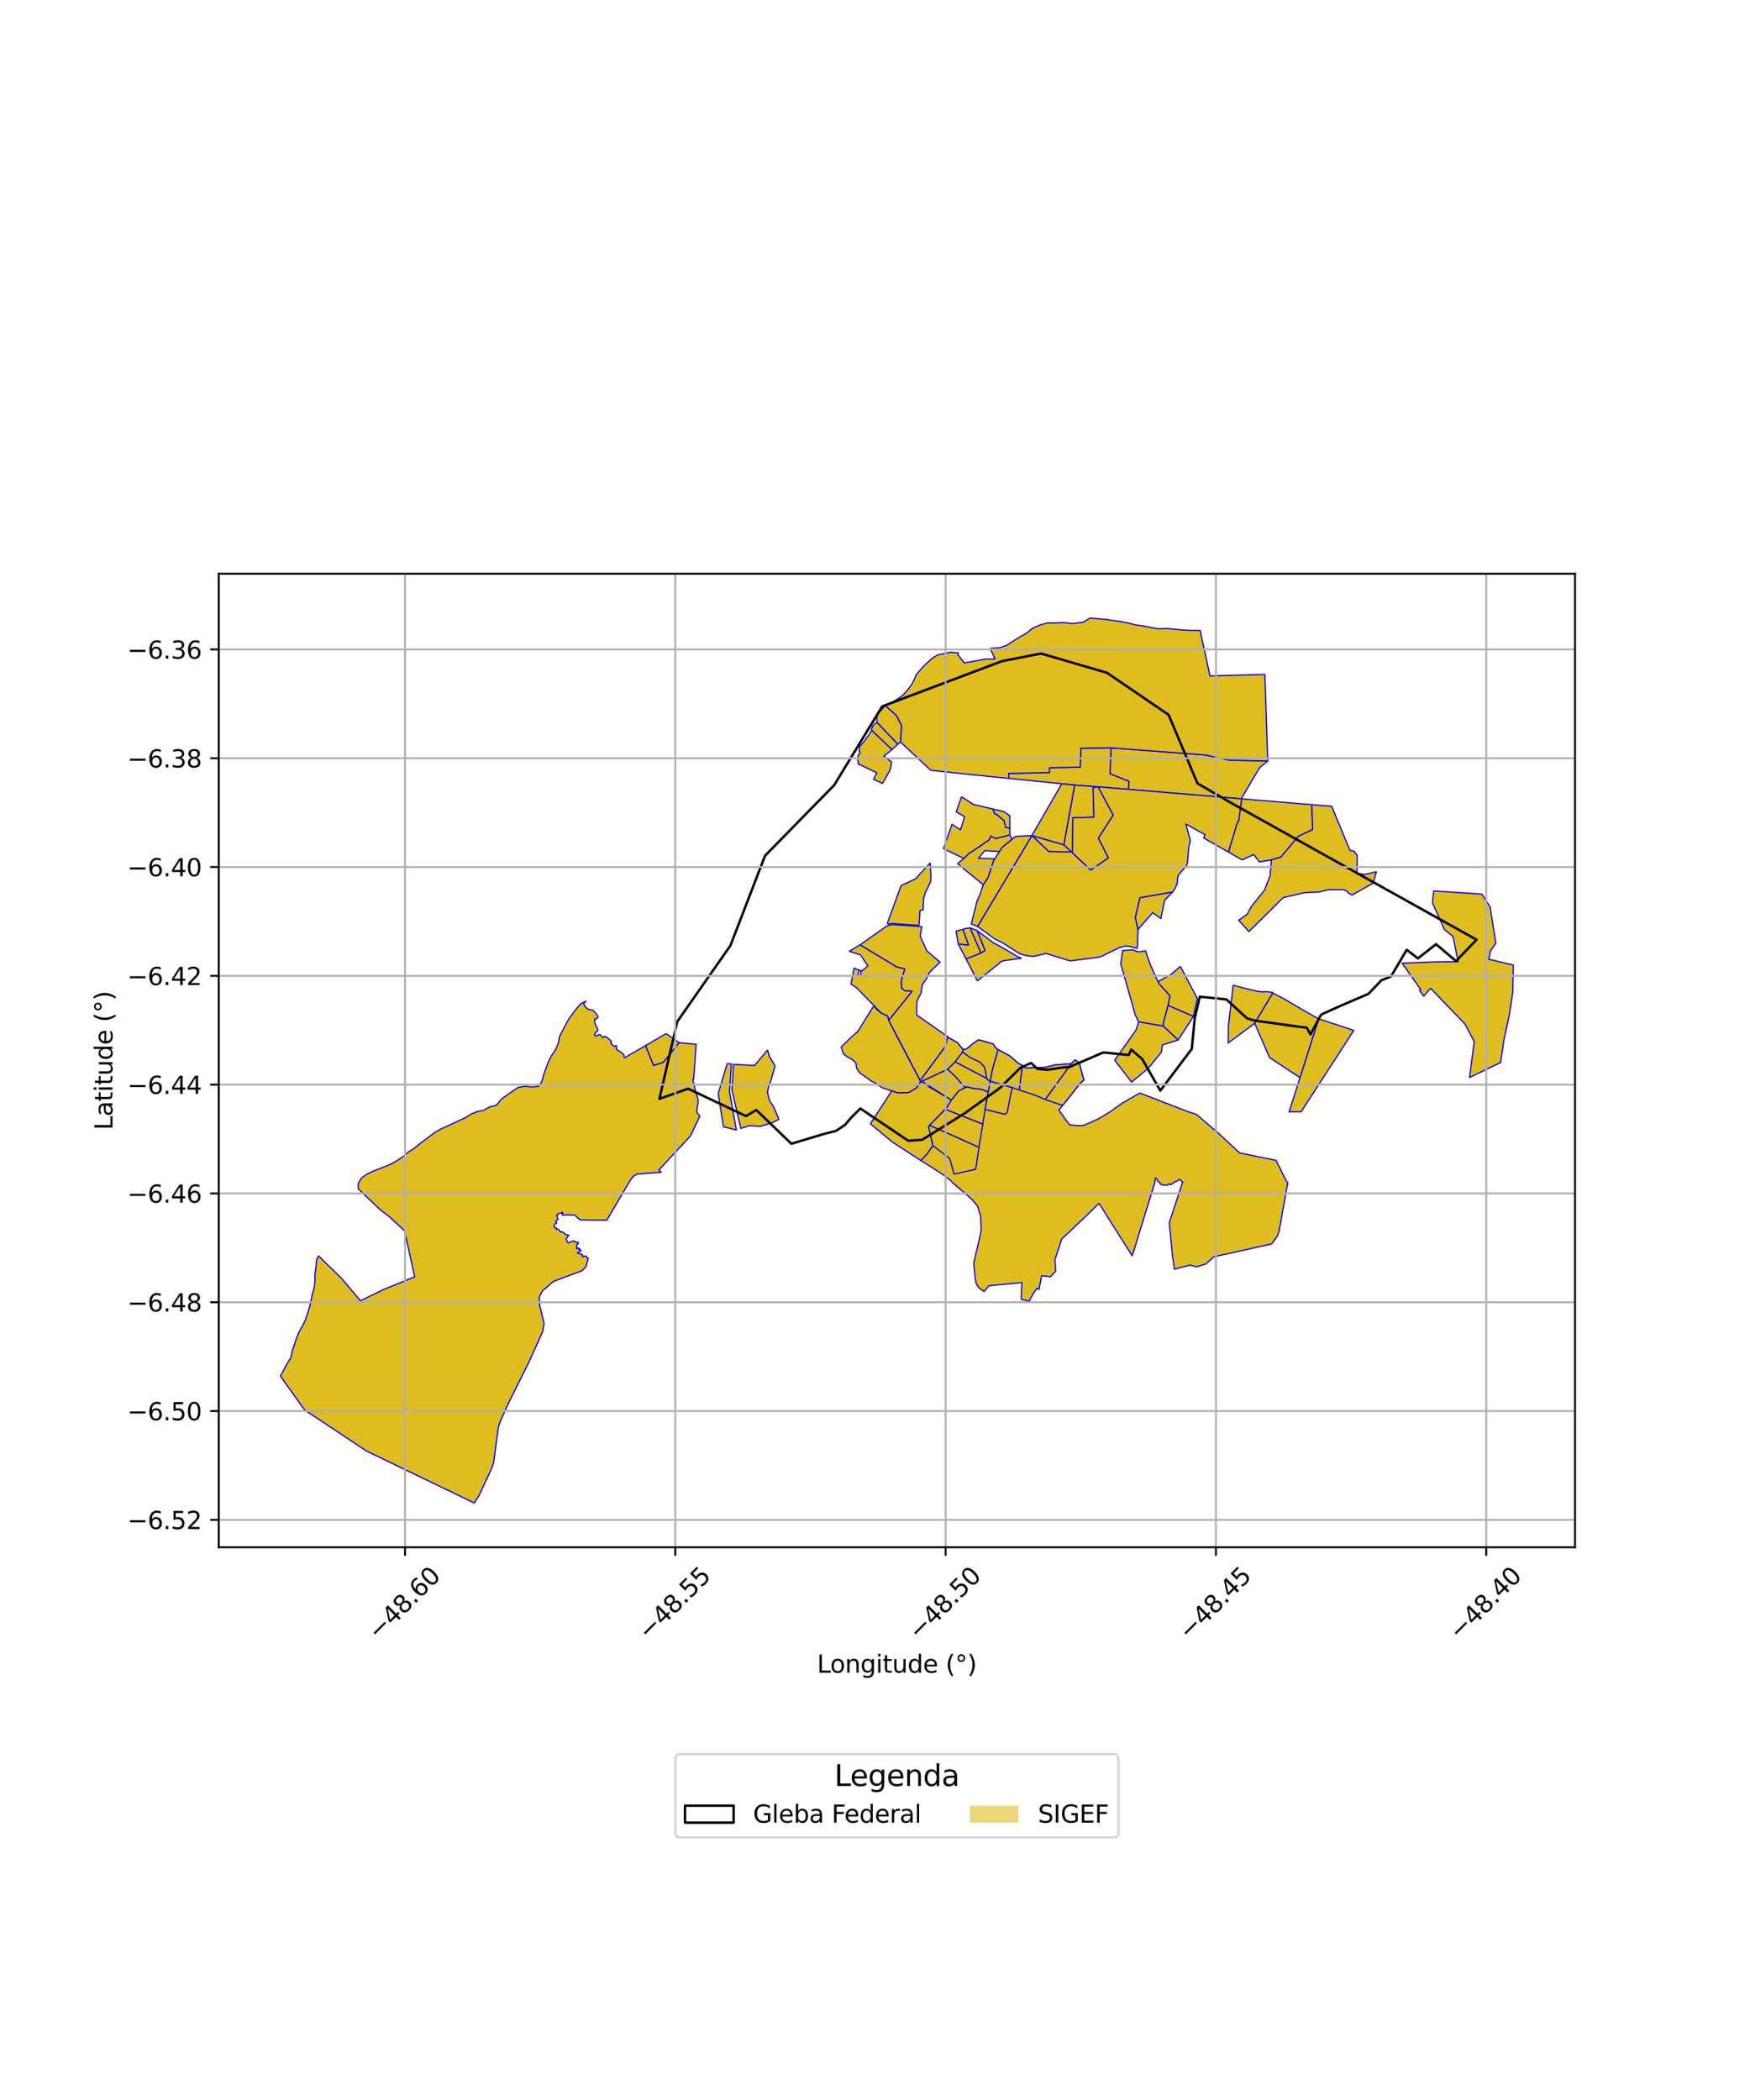 <?xml version="1.0" encoding="utf-8" standalone="no"?>
<!DOCTYPE svg PUBLIC "-//W3C//DTD SVG 1.1//EN"
  "http://www.w3.org/Graphics/SVG/1.1/DTD/svg11.dtd">
<svg xmlns:xlink="http://www.w3.org/1999/xlink" width="720pt" height="864pt" viewBox="0 0 720 864" xmlns="http://www.w3.org/2000/svg" version="1.1">
 <defs>
  <style type="text/css">*{stroke-linejoin: round; stroke-linecap: butt}</style>
 </defs>
 <g id="figure_1">
  <g id="patch_1">
   <path d="M 0 864 
L 720 864 
L 720 0 
L 0 0 
z
" style="fill: #ffffff"/>
  </g>
  <g id="axes_1">
   <g id="patch_2">
    <path d="M 90 636.582 
L 648 636.582 
L 648 236.058 
L 90 236.058 
z
" style="fill: #ffffff"/>
   </g>
   <g id="PatchCollection_1">
    <path d="M 510.867 328.663 
L 539.734 331.077 
L 540.064 341.328 
L 534.108 344.13 
L 526.993 352.621 
L 523.11 353.757 
L 518.164 354.626 
L 515.832 351.588 
L 511.064 353.779 
L 505.419 350.567 
L 509.039 338.519 
L 509.615 337.725 
L 510.867 328.663 
" clip-path="url(#p8cdfd39b14)" style="fill: #e0bd1f; stroke: #0000ff; stroke-width: 0.5"/>
    <path d="M 424.558 343.766 
L 437.693 347.562 
L 440.862 350.528 
L 431.494 350.369 
L 424.558 343.766 
" clip-path="url(#p8cdfd39b14)" style="fill: #e0bd1f; stroke: #0000ff; stroke-width: 0.5"/>
    <path d="M 457.111 307.687 
L 495.99 310.632 
L 505.755 312.759 
L 521.59 313.072 
L 518.327 315.743 
L 510.936 328.165 
L 510.867 328.663 
L 464.3 324.768 
L 464.304 324.66 
L 464.424 321.452 
L 456.685 318.397 
L 457.111 307.687 
" clip-path="url(#p8cdfd39b14)" style="fill: #e0bd1f; stroke: #0000ff; stroke-width: 0.5"/>
    <path d="M 457.111 307.687 
L 456.685 318.397 
L 464.424 321.452 
L 464.304 324.66 
L 464.3 324.768 
L 451.725 323.716 
L 442.135 323.018 
L 436.845 322.466 
L 415.064 320.265 
L 414.959 318.217 
L 431.8 317.863 
L 431.775 315.863 
L 444.449 315.639 
L 444.672 307.825 
L 457.111 307.687 
" clip-path="url(#p8cdfd39b14)" style="fill: #e0bd1f; stroke: #0000ff; stroke-width: 0.5"/>
    <path d="M 358.67 300.466 
L 367.008 308.386 
L 363.615 311.146 
L 366.835 313.518 
L 366.309 316.584 
L 363.097 322.334 
L 359.386 320.597 
L 360.75 317.935 
L 353.075 314.294 
L 353.113 313.876 
L 352.972 313.097 
L 352.973 312.303 
L 353.034 311.707 
L 353.031 311.257 
L 353.07 310.804 
L 353.277 310.5 
L 353.684 310.11 
L 353.816 309.735 
L 353.481 308.842 
L 353.675 307.786 
L 353.581 307.367 
L 353.657 306.898 
L 354.524 306.3 
L 355.538 305.011 
L 357.401 302.46 
L 358.67 300.466 
" clip-path="url(#p8cdfd39b14)" style="fill: #e0bd1f; stroke: #0000ff; stroke-width: 0.5"/>
    <path d="M 448.517 254.264 
L 454.972 254.843 
L 458.434 255.366 
L 461.554 255.799 
L 464.589 256.403 
L 467.259 257.113 
L 470.64 257.571 
L 473.669 258.206 
L 476.795 258.724 
L 480.223 258.588 
L 486.82 259.217 
L 490.153 259.377 
L 493.769 259.362 
L 493.833 259.659 
L 497.83 278.103 
L 520.411 277.472 
L 521.59 313.072 
L 505.755 312.759 
L 495.99 310.632 
L 457.111 307.687 
L 444.672 307.825 
L 444.449 315.639 
L 431.775 315.863 
L 431.8 317.863 
L 414.959 318.217 
L 415.064 320.265 
L 398.806 318.622 
L 382.977 316.921 
L 379.102 313.329 
L 370.471 305.276 
L 370.902 298.587 
L 368.794 294.387 
L 364.224 290.294 
L 366.024 289.642 
L 368.739 287.932 
L 371.445 286.08 
L 373.509 283.749 
L 375.341 281.278 
L 376.195 279.447 
L 376.977 277.583 
L 379.101 275.099 
L 381.18 272.978 
L 383.464 270.854 
L 386.004 269.352 
L 388.986 268.834 
L 391.079 268.324 
L 393.049 268.527 
L 394.268 268.557 
L 394.016 269.219 
L 396.764 272.746 
L 405.481 271.175 
L 409.396 271.124 
L 407.645 267.361 
L 407.614 266.683 
L 411.213 266.516 
L 414.166 265.52 
L 416.911 263.709 
L 419.547 262.082 
L 422.372 260.481 
L 424.887 258.453 
L 428.001 257.095 
L 431.007 256.269 
L 433.905 256.285 
L 437.674 256.129 
L 441.372 256.58 
L 442.416 256.385 
L 445.706 255.997 
L 448.517 254.264 
" clip-path="url(#p8cdfd39b14)" style="fill: #e0bd1f; stroke: #0000ff; stroke-width: 0.5"/>
    <path d="M 360.865 297.232 
L 369.425 306.174 
L 367.008 308.386 
L 358.67 300.466 
L 358.548 299.784 
L 358.927 299.315 
L 358.915 298.7 
L 359.405 298.414 
L 359.808 297.818 
L 360.865 297.232 
" clip-path="url(#p8cdfd39b14)" style="fill: #e0bd1f; stroke: #0000ff; stroke-width: 0.5"/>
    <path d="M 364.224 290.294 
L 368.794 294.387 
L 370.902 298.587 
L 370.471 305.276 
L 369.425 306.174 
L 360.865 297.232 
L 360.714 296.412 
L 360.761 295.855 
L 360.784 295.106 
L 360.936 294.439 
L 361.251 293.627 
L 361.726 293.052 
L 362.267 292.412 
L 362.857 291.789 
L 363.198 291.435 
L 363.704 290.842 
L 364.224 290.294 
" clip-path="url(#p8cdfd39b14)" style="fill: #e0bd1f; stroke: #0000ff; stroke-width: 0.5"/>
    <path d="M 482.505 366.969 
L 479.184 370.358 
L 477.619 377.944 
L 474.257 375.5 
L 468.957 381.532 
L 468.18 382.497 
L 467.076 377.423 
L 468.98 369.356 
L 473.317 368.586 
L 477.995 367.762 
L 482.505 366.969 
" clip-path="url(#p8cdfd39b14)" style="fill: #e0bd1f; stroke: #0000ff; stroke-width: 0.5"/>
    <path d="M 485.637 397.623 
L 492.614 410.821 
L 490.99 418.213 
L 480.541 413.643 
L 481.351 409.712 
L 477.004 404.909 
L 476.409 403.86 
L 481.678 400.994 
L 485.637 397.623 
" clip-path="url(#p8cdfd39b14)" style="fill: #e0bd1f; stroke: #0000ff; stroke-width: 0.5"/>
    <path d="M 480.541 413.643 
L 490.99 418.213 
L 484.702 427.883 
L 478.563 422.128 
L 478.626 420.826 
L 480.541 413.643 
" clip-path="url(#p8cdfd39b14)" style="fill: #e0bd1f; stroke: #0000ff; stroke-width: 0.5"/>
    <path d="M 507.375 405.333 
L 508.546 405.672 
L 511.274 406.373 
L 513.621 406.983 
L 515.559 407.439 
L 517.282 407.814 
L 518.784 408.026 
L 520.151 408.001 
L 521.405 407.987 
L 523.655 408.392 
L 523.66 408.603 
L 516.201 421.021 
L 505.299 429.129 
L 505.392 422.196 
L 507.37 405.374 
L 507.375 405.333 
" clip-path="url(#p8cdfd39b14)" style="fill: #e0bd1f; stroke: #0000ff; stroke-width: 0.5"/>
    <path d="M 539.734 331.077 
L 547.874 331.708 
L 555.433 349.933 
L 557.013 350.143 
L 558.376 351.903 
L 558.324 359.328 
L 561.582 359.763 
L 566.278 358.676 
L 565.005 363.34 
L 556.24 368.243 
L 554.819 367.443 
L 554.181 366.63 
L 552.714 366.035 
L 546.414 366.079 
L 542.663 367.024 
L 539.688 367.078 
L 536.352 367.353 
L 527.961 369.299 
L 513.84 383.284 
L 509.629 378.598 
L 513.178 376.106 
L 514.748 373.098 
L 520.185 366.384 
L 522.636 360.097 
L 522.582 358.53 
L 522.868 357.629 
L 522.898 355.769 
L 523.11 353.757 
L 526.993 352.621 
L 534.108 344.13 
L 540.064 341.328 
L 539.734 331.077 
" clip-path="url(#p8cdfd39b14)" style="fill: #e0bd1f; stroke: #0000ff; stroke-width: 0.5"/>
    <path d="M 542.562 419.086 
L 543.325 419.443 
L 544.169 419.718 
L 545.906 420.276 
L 546.701 420.538 
L 547.211 420.704 
L 549.172 421.343 
L 552.507 422.439 
L 555.526 423.452 
L 556.969 423.975 
L 556.728 424.348 
L 535.313 457.449 
L 530.389 457.434 
L 534.856 443.362 
L 542.452 419.433 
L 542.562 419.086 
" clip-path="url(#p8cdfd39b14)" style="fill: #e0bd1f; stroke: #0000ff; stroke-width: 0.5"/>
    <path d="M 523.66 408.603 
L 527.463 410.487 
L 529.892 411.917 
L 532.735 413.606 
L 535.636 415.264 
L 538.411 416.876 
L 541.104 418.406 
L 542.562 419.086 
L 542.452 419.433 
L 534.856 443.362 
L 522.339 435.134 
L 516.201 421.021 
L 523.66 408.603 
" clip-path="url(#p8cdfd39b14)" style="fill: #e0bd1f; stroke: #0000ff; stroke-width: 0.5"/>
    <path d="M 589.852 366.549 
L 609.661 367.866 
L 613.061 373.081 
L 615.426 388.094 
L 613.179 391.284 
L 612.541 394.661 
L 622.283 396.959 
L 622.636 397.139 
L 622.615 397.51 
L 622.42 408.018 
L 621.035 417.329 
L 618.784 427.698 
L 617.411 437.142 
L 604.613 443.296 
L 606.539 428.55 
L 602.734 421.311 
L 588.576 406.608 
L 585.749 409.842 
L 585.568 409.582 
L 584.079 407.499 
L 584.536 407.121 
L 576.873 396.263 
L 591.648 395.716 
L 599.904 395.683 
L 597.824 385.311 
L 594.279 382.404 
L 589.363 371.528 
L 589.852 366.549 
" clip-path="url(#p8cdfd39b14)" style="fill: #e0bd1f; stroke: #0000ff; stroke-width: 0.5"/>
    <path d="M 389.868 426.483 
L 390.233 426.947 
L 393.871 428.932 
L 396.23 431.811 
L 397.183 431.774 
L 398.132 431.203 
L 400.431 429.281 
L 402.591 427.83 
L 408.63 429.502 
L 409.255 430.635 
L 410.186 431.616 
L 410.616 431.862 
L 411.105 432.11 
L 411.344 432.231 
L 415.456 434.463 
L 416.129 435.021 
L 418.056 436.734 
L 419.144 437.575 
L 420.62 438.345 
L 421.835 439.39 
L 430.218 439.113 
L 433.84 438.193 
L 440.713 437.64 
L 442.289 436.085 
L 444.034 437.324 
L 445.413 442.541 
L 445.959 444.351 
L 444.435 445.688 
L 437.186 454.816 
L 435.658 456.77 
L 437.218 458.849 
L 438.065 460.172 
L 440.116 462.767 
L 440.673 462.844 
L 443.393 463.125 
L 445.91 463.003 
L 451.726 460.441 
L 452.471 459.996 
L 455.961 457.902 
L 456.558 457.534 
L 456.77 457.397 
L 461.403 454.049 
L 468.939 449.694 
L 488.922 457.419 
L 492.203 458.466 
L 501.25 466.195 
L 510.031 474.349 
L 524.995 477.401 
L 529.107 485.683 
L 529.83 486.555 
L 526.337 506.133 
L 525.682 508.357 
L 523.172 511.808 
L 499.443 517.076 
L 496.098 520.041 
L 492.222 521.252 
L 489.653 520.499 
L 483.177 522.169 
L 482.846 519.58 
L 482.432 517.118 
L 481.328 505.645 
L 481.292 505.4 
L 481.088 503.207 
L 481.304 502.342 
L 486.173 487.569 
L 486.251 487.355 
L 486.501 486.651 
L 486.561 486.502 
L 486.603 486.357 
L 486.141 486.043 
L 485.717 485.462 
L 485.24 485.221 
L 485.019 485.391 
L 484.8 485.56 
L 484.205 486.019 
L 483.654 486.093 
L 482.892 486.592 
L 482.362 486.903 
L 481.954 487.268 
L 481.792 487.374 
L 481.066 487.1 
L 480.482 487.47 
L 479.611 487.647 
L 478.939 487.657 
L 478.048 487.354 
L 477.421 487.208 
L 477.195 486.571 
L 476.205 485.838 
L 476.133 485.324 
L 475.715 484.827 
L 475.367 484.632 
L 475.346 484.913 
L 475.083 486.559 
L 474.194 489.657 
L 474.105 489.936 
L 471.621 497.85 
L 469.511 504.753 
L 468.999 506.358 
L 466.934 513.18 
L 465.827 516.681 
L 461.432 509.764 
L 458.277 504.774 
L 456.479 501.912 
L 456.346 501.705 
L 454.842 499.302 
L 452.157 495.096 
L 446.495 500.641 
L 442.381 504.484 
L 442.119 504.791 
L 436.811 509.803 
L 434.04 518.254 
L 434.335 523.021 
L 432.199 525.295 
L 428.579 524.87 
L 427.477 530.509 
L 426.672 530.026 
L 425.159 532.078 
L 424.659 533.052 
L 423.997 534.145 
L 423.625 535.15 
L 423.061 535.234 
L 422.505 535.18 
L 421.581 534.885 
L 420.608 534.739 
L 420.142 534.432 
L 420.398 527.704 
L 406.887 528.99 
L 404.896 531.359 
L 403.332 530.354 
L 402.398 529.399 
L 401.547 527.775 
L 401.232 526.151 
L 400.628 519.629 
L 402.681 510.825 
L 403.407 507.745 
L 403.699 505.829 
L 403.552 502.25 
L 403.546 502.01 
L 403.52 500.508 
L 402.164 496.199 
L 402.005 495.969 
L 400.027 493.645 
L 399.281 492.934 
L 392.051 486.688 
L 390.99 485.549 
L 390.712 485.417 
L 388.052 483.332 
L 382.877 479.982 
L 382.681 479.867 
L 378.832 477.459 
L 381.32 474.888 
L 383.425 471.843 
L 383.776 471.335 
L 382.017 463.441 
L 382.444 462.957 
L 388.899 456.358 
L 389.505 455.679 
L 391.403 452.584 
L 379.686 445.149 
L 378.715 445.132 
L 378.527 444.423 
L 379.227 443.682 
L 389.073 430.321 
L 389.868 426.483 
" clip-path="url(#p8cdfd39b14)" style="fill: #e0bd1f; stroke: #0000ff; stroke-width: 0.5"/>
    <path d="M 389.868 426.483 
L 390.233 426.947 
L 393.871 428.932 
L 396.23 431.811 
L 396.083 432.833 
L 392.956 436.877 
L 389.964 439.954 
L 378.715 445.132 
L 378.527 444.423 
L 379.227 443.682 
L 389.073 430.321 
L 389.868 426.483 
" clip-path="url(#p8cdfd39b14)" style="fill: #e0bd1f; stroke: #0000ff; stroke-width: 0.5"/>
    <path d="M 396.083 432.833 
L 396.953 433.477 
L 399.358 435.204 
L 403.177 436.947 
L 405.025 438.971 
L 405.364 440.114 
L 405.998 443.726 
L 398.211 439.672 
L 398.006 439.558 
L 392.956 436.877 
L 396.083 432.833 
" clip-path="url(#p8cdfd39b14)" style="fill: #e0bd1f; stroke: #0000ff; stroke-width: 0.5"/>
    <path d="M 382.444 462.957 
L 394.839 468.446 
L 395.04 468.539 
L 402.781 472.037 
L 401.426 481.083 
L 401.183 481.13 
L 393.166 482.893 
L 392.975 482.935 
L 392.519 483.003 
L 390.749 476.641 
L 383.776 471.335 
L 382.017 463.441 
L 382.444 462.957 
" clip-path="url(#p8cdfd39b14)" style="fill: #e0bd1f; stroke: #0000ff; stroke-width: 0.5"/>
    <path d="M 388.899 456.358 
L 404.348 462.464 
L 403.318 468.779 
L 402.781 472.037 
L 395.04 468.539 
L 394.839 468.446 
L 382.444 462.957 
L 388.899 456.358 
" clip-path="url(#p8cdfd39b14)" style="fill: #e0bd1f; stroke: #0000ff; stroke-width: 0.5"/>
    <path d="M 299.209 437.572 
L 300.9 437.718 
L 300.139 449.207 
L 302.961 464.901 
L 297.639 463.582 
L 295.502 449.871 
L 299.209 437.572 
" clip-path="url(#p8cdfd39b14)" style="fill: #e0bd1f; stroke: #0000ff; stroke-width: 0.5"/>
    <path d="M 315.801 431.997 
L 316.465 434.448 
L 318.866 438.556 
L 317.165 444.704 
L 316.607 446.082 
L 316.234 447.074 
L 315.755 449.569 
L 316.626 452.821 
L 318.284 455.355 
L 320.465 460.502 
L 317.79 461.902 
L 312.742 463.418 
L 308.37 463.094 
L 304.803 464.275 
L 301.142 448.535 
L 301.764 437.901 
L 310.534 438.374 
L 310.864 437.899 
L 315.801 431.997 
" clip-path="url(#p8cdfd39b14)" style="fill: #e0bd1f; stroke: #0000ff; stroke-width: 0.5"/>
    <path d="M 397.773 447.102 
L 400.682 447.856 
L 403.446 448.073 
L 406.599 449.232 
L 405.306 456.449 
L 404.569 461.023 
L 404.536 461.224 
L 404.348 462.464 
L 388.899 456.358 
L 389.505 455.679 
L 391.403 452.584 
L 394.373 448.84 
L 397.044 447.46 
L 397.773 447.102 
" clip-path="url(#p8cdfd39b14)" style="fill: #e0bd1f; stroke: #0000ff; stroke-width: 0.5"/>
    <path d="M 407.382 444.803 
L 412.147 446.203 
L 412.426 446.279 
L 416.492 447.464 
L 415.789 450.449 
L 415.738 450.719 
L 414.431 457.528 
L 413.513 458.476 
L 405.306 456.449 
L 406.599 449.232 
L 407.26 445.399 
L 407.308 445.15 
L 407.382 444.803 
" clip-path="url(#p8cdfd39b14)" style="fill: #e0bd1f; stroke: #0000ff; stroke-width: 0.5"/>
    <path d="M 442.289 436.085 
L 444.034 437.324 
L 445.413 442.541 
L 445.959 444.351 
L 444.435 445.688 
L 437.186 454.816 
L 430.018 452.354 
L 433.894 447.042 
L 434.057 446.832 
L 440.713 437.64 
L 442.289 436.085 
" clip-path="url(#p8cdfd39b14)" style="fill: #e0bd1f; stroke: #0000ff; stroke-width: 0.5"/>
    <path d="M 389.964 439.954 
L 393.032 442.879 
L 393.233 443.063 
L 397.044 447.46 
L 394.373 448.84 
L 391.403 452.584 
L 379.686 445.149 
L 378.715 445.132 
L 389.964 439.954 
" clip-path="url(#p8cdfd39b14)" style="fill: #e0bd1f; stroke: #0000ff; stroke-width: 0.5"/>
    <path d="M 440.713 437.64 
L 434.057 446.832 
L 433.894 447.042 
L 430.018 452.354 
L 425.712 450.535 
L 421.756 449.25 
L 421.533 449.176 
L 419.334 448.464 
L 420.62 438.345 
L 421.835 439.39 
L 430.218 439.113 
L 433.84 438.193 
L 440.713 437.64 
" clip-path="url(#p8cdfd39b14)" style="fill: #e0bd1f; stroke: #0000ff; stroke-width: 0.5"/>
    <path d="M 359.505 413.827 
L 360.344 414.843 
L 360.841 415.437 
L 362.523 416.776 
L 365.214 418.011 
L 365.296 418.385 
L 365.676 419.742 
L 365.912 420.281 
L 369.586 427.467 
L 378.527 444.423 
L 378.715 445.132 
L 378.084 446.131 
L 377.09 447.635 
L 373.861 449.557 
L 369.39 449.659 
L 366.692 448.753 
L 362.944 447.499 
L 361.968 446.866 
L 361.282 446.338 
L 360.733 446.01 
L 360.082 445.544 
L 358.301 444.708 
L 357.85 444.321 
L 353.665 441.348 
L 352.365 439.36 
L 352.254 437.738 
L 351.876 437.086 
L 351.244 436.482 
L 350.5 435.843 
L 348.453 434.706 
L 346.968 433.559 
L 346.171 431.035 
L 346.08 430.758 
L 350.069 426.923 
L 351.568 425.533 
L 352.906 424.384 
L 359.505 413.827 
" clip-path="url(#p8cdfd39b14)" style="fill: #e0bd1f; stroke: #0000ff; stroke-width: 0.5"/>
    <path d="M 392.956 436.877 
L 398.006 439.558 
L 398.211 439.672 
L 405.998 443.726 
L 406.527 444.286 
L 407.382 444.803 
L 407.308 445.15 
L 407.26 445.399 
L 406.599 449.232 
L 403.446 448.073 
L 400.682 447.856 
L 397.773 447.102 
L 397.044 447.46 
L 393.233 443.063 
L 393.032 442.879 
L 389.964 439.954 
L 392.956 436.877 
" clip-path="url(#p8cdfd39b14)" style="fill: #e0bd1f; stroke: #0000ff; stroke-width: 0.5"/>
    <path d="M 410.616 431.862 
L 411.105 432.11 
L 411.344 432.231 
L 415.456 434.463 
L 416.129 435.021 
L 418.056 436.734 
L 419.144 437.575 
L 420.62 438.345 
L 419.334 448.464 
L 417.267 447.695 
L 416.492 447.464 
L 412.426 446.279 
L 412.147 446.203 
L 407.382 444.803 
L 407.951 441.75 
L 407.998 441.502 
L 408.413 439.582 
L 410.616 431.862 
" clip-path="url(#p8cdfd39b14)" style="fill: #e0bd1f; stroke: #0000ff; stroke-width: 0.5"/>
    <path d="M 468.483 420.399 
L 478.563 422.128 
L 484.702 427.883 
L 478.2 429.925 
L 477.867 432.823 
L 472.408 439.559 
L 465.572 445.209 
L 458.629 436.194 
L 467.45 423.702 
L 468.483 420.399 
" clip-path="url(#p8cdfd39b14)" style="fill: #e0bd1f; stroke: #0000ff; stroke-width: 0.5"/>
    <path d="M 402.591 427.83 
L 408.63 429.502 
L 409.255 430.635 
L 410.186 431.616 
L 410.616 431.862 
L 408.413 439.582 
L 407.998 441.502 
L 407.951 441.75 
L 407.382 444.803 
L 406.527 444.286 
L 405.998 443.726 
L 405.364 440.114 
L 405.025 438.971 
L 403.177 436.947 
L 399.358 435.204 
L 396.953 433.477 
L 396.083 432.833 
L 396.23 431.811 
L 397.183 431.774 
L 398.132 431.203 
L 400.431 429.281 
L 402.591 427.83 
" clip-path="url(#p8cdfd39b14)" style="fill: #e0bd1f; stroke: #0000ff; stroke-width: 0.5"/>
    <path d="M 367.215 380.424 
L 378.053 381.155 
L 379.284 381.298 
L 379.064 382.266 
L 378.591 385.2 
L 381.376 391.284 
L 386.772 395.864 
L 382.505 399.947 
L 380.906 403.195 
L 379.534 404.886 
L 378.924 408.692 
L 378.092 410.12 
L 377.217 412.15 
L 377.182 414.207 
L 377.167 417.615 
L 389.868 426.483 
L 389.073 430.321 
L 379.227 443.682 
L 378.527 444.423 
L 365.912 420.281 
L 365.676 419.742 
L 375.184 407.9 
L 374.443 407.701 
L 372.356 407.701 
L 370.957 406.577 
L 370.747 403.699 
L 372.213 398.665 
L 368.799 397.79 
L 353.866 388.741 
L 364.614 381.151 
L 365.373 380.809 
L 366.631 380.52 
L 367.215 380.424 
" clip-path="url(#p8cdfd39b14)" style="fill: #e0bd1f; stroke: #0000ff; stroke-width: 0.5"/>
    <path d="M 465.969 390.781 
L 468.447 391.636 
L 471.301 391.213 
L 473.215 396.753 
L 476.409 403.86 
L 477.004 404.909 
L 481.351 409.712 
L 480.541 413.643 
L 478.626 420.826 
L 478.563 422.128 
L 468.483 420.399 
L 467.003 417.418 
L 465.538 412.057 
L 461.104 396.547 
L 461.842 391.085 
L 465.969 390.781 
" clip-path="url(#p8cdfd39b14)" style="fill: #e0bd1f; stroke: #0000ff; stroke-width: 0.5"/>
    <path d="M 401.989 382.858 
L 408.67 387.864 
L 411.991 389.643 
L 418.982 393.76 
L 420.213 394.276 
L 413.146 395.212 
L 411.573 395.702 
L 411.402 396.117 
L 402.143 403.53 
L 397.449 394.516 
L 403.62 392.066 
L 405.28 391.074 
L 401.996 382.877 
L 401.989 382.858 
" clip-path="url(#p8cdfd39b14)" style="fill: #e0bd1f; stroke: #0000ff; stroke-width: 0.5"/>
    <path d="M 451.725 323.716 
L 464.3 324.768 
L 510.867 328.663 
L 509.615 337.725 
L 509.039 338.519 
L 505.419 350.567 
L 495.19 344.746 
L 495.851 343.462 
L 487.916 339.016 
L 489.739 345.9 
L 489.036 348.782 
L 488.595 354.926 
L 488.108 356.268 
L 484.668 360.203 
L 484.361 363.448 
L 483.525 365.388 
L 482.505 366.969 
L 477.995 367.762 
L 473.317 368.586 
L 468.98 369.356 
L 467.076 377.423 
L 468.18 382.497 
L 467.999 389.131 
L 467.798 390.209 
L 464.924 389.375 
L 463.166 389.209 
L 460.596 389.844 
L 452.704 393.717 
L 451.492 393.885 
L 440.312 395.347 
L 430.332 392.28 
L 426.413 393.246 
L 425.119 393.516 
L 422.298 393.188 
L 419.475 392.352 
L 412.682 388.002 
L 409.471 386.425 
L 402.192 381.16 
L 424.558 343.766 
L 431.494 350.369 
L 440.862 350.528 
L 448.781 357.938 
L 455.968 352.942 
L 451.875 344.814 
L 457.986 335.331 
L 451.725 323.716 
" clip-path="url(#p8cdfd39b14)" style="fill: #e0bd1f; stroke: #0000ff; stroke-width: 0.5"/>
    <path d="M 399.134 381.739 
L 399.142 381.757 
L 403.62 392.066 
L 397.449 394.516 
L 394.217 388.309 
L 398.468 388.835 
L 396.124 382.365 
L 397.68 381.938 
L 399.134 381.739 
" clip-path="url(#p8cdfd39b14)" style="fill: #e0bd1f; stroke: #0000ff; stroke-width: 0.5"/>
    <path d="M 399.134 381.739 
L 401.989 382.858 
L 401.996 382.877 
L 405.28 391.074 
L 403.62 392.066 
L 399.142 381.757 
L 399.134 381.739 
" clip-path="url(#p8cdfd39b14)" style="fill: #e0bd1f; stroke: #0000ff; stroke-width: 0.5"/>
    <path d="M 396.124 382.365 
L 398.468 388.835 
L 394.217 388.309 
L 393.373 383.122 
L 396.124 382.365 
" clip-path="url(#p8cdfd39b14)" style="fill: #e0bd1f; stroke: #0000ff; stroke-width: 0.5"/>
    <path d="M 424.558 343.766 
L 402.192 381.16 
L 399.631 380.133 
L 401.974 370.776 
L 403.336 367.613 
L 404.519 363.99 
L 406.52 360.967 
L 408.739 354.157 
L 412.289 348.615 
L 416.388 345.262 
L 417.811 344.135 
L 424.558 343.766 
" clip-path="url(#p8cdfd39b14)" style="fill: #e0bd1f; stroke: #0000ff; stroke-width: 0.5"/>
    <path d="M 382.729 355.039 
L 382.868 356.97 
L 382.926 358.806 
L 383.006 361.372 
L 382.874 362.752 
L 380.632 367.493 
L 380.033 369.43 
L 379.777 374.37 
L 379.574 374.404 
L 378.535 374.603 
L 378.095 380.745 
L 367.284 379.982 
L 366.108 380.059 
L 365.356 380.291 
L 365.102 379.781 
L 370.75 364.366 
L 376.909 361.469 
L 378.407 359.644 
L 381.694 356.165 
L 382.58 355.18 
L 382.729 355.039 
" clip-path="url(#p8cdfd39b14)" style="fill: #e0bd1f; stroke: #0000ff; stroke-width: 0.5"/>
    <path d="M 415.481 343.506 
L 416.388 345.262 
L 412.289 348.615 
L 411.165 350.344 
L 405.119 349.99 
L 402.571 353.152 
L 409.288 353.281 
L 408.739 354.157 
L 406.52 360.967 
L 404.519 363.99 
L 398.032 358.673 
L 393.993 355.333 
L 396.541 353.202 
L 398.843 350.949 
L 400.528 349.954 
L 406.918 345.545 
L 407.665 343.958 
L 409.651 344.977 
L 415.481 343.506 
" clip-path="url(#p8cdfd39b14)" style="fill: #e0bd1f; stroke: #0000ff; stroke-width: 0.5"/>
    <path d="M 395.595 327.782 
L 400.47 330.977 
L 408.47 332.842 
L 409.235 334.708 
L 410.428 335.318 
L 412.368 336.987 
L 413.122 337.654 
L 413.721 340.335 
L 415.473 340.778 
L 415.481 343.506 
L 409.651 344.977 
L 407.665 343.958 
L 406.918 345.545 
L 400.528 349.954 
L 398.843 350.949 
L 396.541 353.202 
L 388.208 349.158 
L 391.659 339.159 
L 395.179 341.402 
L 396.894 335.988 
L 393.413 334.047 
L 395.595 327.782 
" clip-path="url(#p8cdfd39b14)" style="fill: #e0bd1f; stroke: #0000ff; stroke-width: 0.5"/>
    <path d="M 442.135 323.018 
L 451.725 323.716 
L 449.728 324.137 
L 450.063 336.219 
L 441.409 336.476 
L 441.238 350.534 
L 440.862 350.528 
L 437.693 347.562 
L 442.135 323.018 
" clip-path="url(#p8cdfd39b14)" style="fill: #e0bd1f; stroke: #0000ff; stroke-width: 0.5"/>
    <path d="M 436.845 322.466 
L 442.135 323.018 
L 437.693 347.562 
L 424.558 343.766 
L 436.845 322.466 
" clip-path="url(#p8cdfd39b14)" style="fill: #e0bd1f; stroke: #0000ff; stroke-width: 0.5"/>
    <path d="M 408.47 332.842 
L 413.031 333.922 
L 415.495 335.663 
L 415.473 340.778 
L 413.721 340.335 
L 413.122 337.654 
L 412.368 336.987 
L 410.428 335.318 
L 409.235 334.708 
L 408.47 332.842 
" clip-path="url(#p8cdfd39b14)" style="fill: #e0bd1f; stroke: #0000ff; stroke-width: 0.5"/>
    <path d="M 451.725 323.716 
L 457.986 335.331 
L 451.875 344.814 
L 455.968 352.942 
L 448.781 357.938 
L 440.862 350.528 
L 441.238 350.534 
L 441.409 336.476 
L 450.063 336.219 
L 449.728 324.137 
L 451.725 323.716 
" clip-path="url(#p8cdfd39b14)" style="fill: #e0bd1f; stroke: #0000ff; stroke-width: 0.5"/>
    <path d="M 353.866 388.741 
L 368.799 397.79 
L 372.213 398.665 
L 370.747 403.699 
L 370.957 406.577 
L 372.356 407.701 
L 374.443 407.701 
L 375.184 407.9 
L 365.676 419.742 
L 365.214 418.011 
L 362.523 416.776 
L 355.747 409.775 
L 352.304 406.289 
L 350.144 404.874 
L 351.354 398.337 
L 354.501 399.507 
L 357.119 397.423 
L 353.979 392.851 
L 349.431 391.395 
L 353.866 388.741 
M 353.419 399.156 
L 352.953 401.155 
L 353.933 401.451 
L 354.321 399.542 
L 353.419 399.156 
" clip-path="url(#p8cdfd39b14)" style="fill: #e0bd1f; stroke: #0000ff; stroke-width: 0.5"/>
    <path d="M 241.247 411.827 
L 240.14 412.892 
L 240.375 413.505 
L 240.989 414.435 
L 241.933 415.196 
L 242.886 415.417 
L 244.084 415.744 
L 244.906 416.649 
L 245.612 417.537 
L 246.07 418.413 
L 245.438 419.211 
L 244.647 419.211 
L 244.749 420.715 
L 245.09 421.881 
L 245.704 422.747 
L 246.02 423.97 
L 245.044 424.802 
L 244.591 425.654 
L 245.137 426.311 
L 246.097 425.807 
L 246.948 425.656 
L 247.481 426.385 
L 247.954 426.717 
L 248.223 426.938 
L 248.864 426.332 
L 249.974 427.014 
L 250.786 427.731 
L 251.606 428.443 
L 251.2 428.985 
L 251.978 429.901 
L 252.608 430.468 
L 253.273 430.395 
L 253.443 430.144 
L 253.742 430.476 
L 253.529 431.432 
L 253.958 431.942 
L 254.726 432.492 
L 255.4 432.765 
L 255.893 433.235 
L 256.809 434.171 
L 256.702 434.819 
L 256.985 435.219 
L 257.241 435.041 
L 265.614 430.172 
L 268.883 438.3 
L 272.858 437.092 
L 279.402 428.993 
L 286.422 429.638 
L 286.377 430.15 
L 285.557 441.855 
L 285.364 443.985 
L 285.056 444.093 
L 285.393 445.602 
L 286.203 449.135 
L 286.982 451.546 
L 287.194 452.354 
L 287.229 453.901 
L 286.821 455.301 
L 286.77 457.033 
L 286.585 457.518 
L 287.923 459.21 
L 284.087 467.371 
L 271.015 481.446 
L 272.069 482.273 
L 262.112 483.066 
L 260.553 483.973 
L 259.262 485.682 
L 249.645 502.05 
L 238.99 501.9 
L 238.48 501.793 
L 236.625 500.012 
L 236.244 499.88 
L 231.287 499.872 
L 231.569 499.001 
L 231.211 498.72 
L 231.255 499.249 
L 230.41 499.094 
L 229.748 499.355 
L 229.023 499.914 
L 229.377 500.177 
L 229.167 500.852 
L 229.632 501.622 
L 228.637 502.428 
L 229.054 503.233 
L 228.34 503.576 
L 227.962 504.143 
L 228.011 504.771 
L 228.252 505.166 
L 229.033 505.241 
L 228.962 505.869 
L 229.868 505.81 
L 230.619 506.822 
L 231.717 506.952 
L 232.683 507.906 
L 234.07 508.217 
L 233.667 508.658 
L 232.99 509.73 
L 233.415 511.004 
L 233.901 511.409 
L 235.224 510.733 
L 236.41 510.591 
L 236.918 511.192 
L 237.88 511.025 
L 237.985 511.638 
L 237.246 512.086 
L 237.276 512.76 
L 237.254 513.781 
L 238.085 513.397 
L 238.235 514.227 
L 238.663 513.928 
L 239.028 514.722 
L 238.224 514.98 
L 237.593 515.58 
L 238.153 515.696 
L 239.11 516.04 
L 239.727 516.191 
L 239.572 516.501 
L 239.766 517.092 
L 240.456 516.778 
L 241.268 516.863 
L 241.313 517.289 
L 241.468 517.391 
L 242.025 517.694 
L 241.107 521.054 
L 239.61 522.743 
L 227.695 527.223 
L 223.141 531.169 
L 221.851 533.689 
L 221.965 536.679 
L 223.872 544.49 
L 223.252 547.914 
L 217.371 560.909 
L 209.356 576.998 
L 205.612 585.277 
L 205.014 587.404 
L 203.105 601.648 
L 202.549 603.557 
L 197.106 615.274 
L 195.125 618.376 
L 150.736 596.964 
L 125.263 580.034 
L 115.364 566.161 
L 116.588 563.913 
L 117.977 561.283 
L 119.642 558.631 
L 120.244 555.747 
L 121.114 553.221 
L 121.961 550.651 
L 122.98 548.134 
L 124.384 545.599 
L 125.674 543.039 
L 126.59 540.227 
L 127.363 537.791 
L 127.955 535.063 
L 128.518 532.398 
L 129.335 529.601 
L 129.578 526.955 
L 129.605 524.073 
L 130.007 521.257 
L 130.215 518.345 
L 131.02 516.711 
L 140.257 525.655 
L 148.31 535.173 
L 157.756 530.58 
L 165.828 527.274 
L 170.615 525.314 
L 166.46 506.428 
L 160.553 500.892 
L 156.307 497.6 
L 147.398 489.131 
L 147.326 487.056 
L 148.69 484.696 
L 150.816 483.181 
L 153.137 482.038 
L 155.603 481.017 
L 158.267 480.002 
L 160.909 478.894 
L 163.517 477.424 
L 165.735 475.91 
L 167.942 474.034 
L 170.219 472.609 
L 172.465 470.774 
L 174.705 469.068 
L 177.084 467.286 
L 179.109 465.795 
L 181.512 464.416 
L 183.879 463.401 
L 186.315 462.254 
L 188.956 460.975 
L 191.591 459.797 
L 193.93 458.274 
L 196.285 457.385 
L 198.903 456.828 
L 201.573 455.37 
L 204.312 454.686 
L 206.14 452.329 
L 208.359 450.727 
L 210.844 448.965 
L 213.208 447.391 
L 215.939 446.966 
L 219 447.204 
L 221.472 447.017 
L 222.823 445.195 
L 223.611 442.453 
L 224.588 439.632 
L 225.643 436.828 
L 226.825 434.432 
L 228.551 431.934 
L 229.67 429.354 
L 230.155 426.633 
L 231.42 424.09 
L 232.507 422.066 
L 233.887 419.437 
L 235.397 417.336 
L 236.923 415.306 
L 238.922 412.991 
L 240.861 412.006 
L 241.247 411.827 
" clip-path="url(#p8cdfd39b14)" style="fill: #e0bd1f; stroke: #0000ff; stroke-width: 0.5"/>
    <path d="M 274.053 425.266 
L 279.402 428.993 
L 272.858 437.092 
L 268.883 438.3 
L 265.614 430.172 
L 274.053 425.266 
" clip-path="url(#p8cdfd39b14)" style="fill: #e0bd1f; stroke: #0000ff; stroke-width: 0.5"/>
    <path d="M 378.715 445.132 
L 379.686 445.149 
L 382.276 447.193 
L 391.403 452.584 
L 389.505 455.679 
L 388.899 456.358 
L 382.688 462.681 
L 382.444 462.957 
L 382.017 463.441 
L 383.776 471.335 
L 383.425 471.843 
L 381.32 474.888 
L 378.832 477.459 
L 367.176 469.877 
L 364.84 467.978 
L 359.986 463.919 
L 358.093 462.353 
L 366.405 449.592 
L 366.692 448.753 
L 369.39 449.659 
L 373.861 449.557 
L 377.09 447.635 
L 378.084 446.131 
L 378.715 445.132 
" clip-path="url(#p8cdfd39b14)" style="fill: #e0bd1f; stroke: #0000ff; stroke-width: 0.5"/>
   </g>
   <g id="PatchCollection_2">
    <path d="M 543.501 417.479 
L 539.175 425.579 
L 537.633 422.795 
L 534.343 422.43 
L 516.278 419.903 
L 513.078 418.986 
L 504.583 411.193 
L 493.639 410.067 
L 491.56 418.847 
L 490.336 431.561 
L 477.379 448.719 
L 469.946 435.734 
L 465.395 431.817 
L 464.42 434.043 
L 453.941 433.001 
L 440.136 438.945 
L 438.046 439.117 
L 430.744 440.148 
L 426.754 439.749 
L 424.214 437.335 
L 419.873 439.3 
L 411.346 447.664 
L 396.898 458.05 
L 379.41 468.938 
L 373.694 469.351 
L 353.97 456.062 
L 350.004 460.027 
L 347.707 462.765 
L 344.019 465.244 
L 338.657 466.631 
L 325.603 470.575 
L 311.181 456.703 
L 306.885 459.162 
L 283.103 447.919 
L 271.299 452.09 
L 278.64 420.332 
L 300.535 389.003 
L 314.748 352.083 
L 343.22 323.011 
L 362.956 290.637 
L 412.213 272.028 
L 428.291 268.874 
L 455.454 276.812 
L 480.811 294.113 
L 492.66 322.292 
L 506.545 330.355 
L 540.394 349.226 
L 544.569 351.557 
L 549.535 354.325 
L 607.484 386.627 
L 599.055 395.426 
L 590.834 388.475 
L 583.368 394.316 
L 578.766 390.787 
L 572.292 401.745 
L 568.371 403.309 
L 563.002 408.904 
L 551.462 413.858 
L 544.581 416.955 
L 543.501 417.479 
" clip-path="url(#p8cdfd39b14)" style="fill: none; stroke: #000000"/>
   </g>
   <g id="matplotlib.axis_1">
    <g id="xtick_1">
     <g id="line2d_1">
      <path d="M 166.642 636.582 
L 166.642 236.058 
" clip-path="url(#p8cdfd39b14)" style="fill: none; stroke: #b0b0b0; stroke-width: 0.8; stroke-linecap: square"/>
     </g>
     <g id="line2d_2">
      <defs>
       <path id="m2212c8389a" d="M 0 0 
L 0 3.5 
" style="stroke: #000000; stroke-width: 0.8"/>
      </defs>
      <g>
       <use xlink:href="#m2212c8389a" x="166.642" y="636.582" style="stroke: #000000; stroke-width: 0.8"/>
      </g>
     </g>
     <g id="text_1">
      <!-- −48.60 -->
      <g transform="translate(155.509 675.123) rotate(-45) scale(0.1 -0.1)">
       <defs>
        <path id="DejaVuSans-2212" d="M 678 2272 
L 4684 2272 
L 4684 1741 
L 678 1741 
L 678 2272 
z
" transform="scale(0.016)"/>
        <path id="DejaVuSans-34" d="M 2419 4116 
L 825 1625 
L 2419 1625 
L 2419 4116 
z
M 2253 4666 
L 3047 4666 
L 3047 1625 
L 3713 1625 
L 3713 1100 
L 3047 1100 
L 3047 0 
L 2419 0 
L 2419 1100 
L 313 1100 
L 313 1709 
L 2253 4666 
z
" transform="scale(0.016)"/>
        <path id="DejaVuSans-38" d="M 2034 2216 
Q 1584 2216 1326 1975 
Q 1069 1734 1069 1313 
Q 1069 891 1326 650 
Q 1584 409 2034 409 
Q 2484 409 2743 651 
Q 3003 894 3003 1313 
Q 3003 1734 2745 1975 
Q 2488 2216 2034 2216 
z
M 1403 2484 
Q 997 2584 770 2862 
Q 544 3141 544 3541 
Q 544 4100 942 4425 
Q 1341 4750 2034 4750 
Q 2731 4750 3128 4425 
Q 3525 4100 3525 3541 
Q 3525 3141 3298 2862 
Q 3072 2584 2669 2484 
Q 3125 2378 3379 2068 
Q 3634 1759 3634 1313 
Q 3634 634 3220 271 
Q 2806 -91 2034 -91 
Q 1263 -91 848 271 
Q 434 634 434 1313 
Q 434 1759 690 2068 
Q 947 2378 1403 2484 
z
M 1172 3481 
Q 1172 3119 1398 2916 
Q 1625 2713 2034 2713 
Q 2441 2713 2670 2916 
Q 2900 3119 2900 3481 
Q 2900 3844 2670 4047 
Q 2441 4250 2034 4250 
Q 1625 4250 1398 4047 
Q 1172 3844 1172 3481 
z
" transform="scale(0.016)"/>
        <path id="DejaVuSans-2e" d="M 684 794 
L 1344 794 
L 1344 0 
L 684 0 
L 684 794 
z
" transform="scale(0.016)"/>
        <path id="DejaVuSans-36" d="M 2113 2584 
Q 1688 2584 1439 2293 
Q 1191 2003 1191 1497 
Q 1191 994 1439 701 
Q 1688 409 2113 409 
Q 2538 409 2786 701 
Q 3034 994 3034 1497 
Q 3034 2003 2786 2293 
Q 2538 2584 2113 2584 
z
M 3366 4563 
L 3366 3988 
Q 3128 4100 2886 4159 
Q 2644 4219 2406 4219 
Q 1781 4219 1451 3797 
Q 1122 3375 1075 2522 
Q 1259 2794 1537 2939 
Q 1816 3084 2150 3084 
Q 2853 3084 3261 2657 
Q 3669 2231 3669 1497 
Q 3669 778 3244 343 
Q 2819 -91 2113 -91 
Q 1303 -91 875 529 
Q 447 1150 447 2328 
Q 447 3434 972 4092 
Q 1497 4750 2381 4750 
Q 2619 4750 2861 4703 
Q 3103 4656 3366 4563 
z
" transform="scale(0.016)"/>
        <path id="DejaVuSans-30" d="M 2034 4250 
Q 1547 4250 1301 3770 
Q 1056 3291 1056 2328 
Q 1056 1369 1301 889 
Q 1547 409 2034 409 
Q 2525 409 2770 889 
Q 3016 1369 3016 2328 
Q 3016 3291 2770 3770 
Q 2525 4250 2034 4250 
z
M 2034 4750 
Q 2819 4750 3233 4129 
Q 3647 3509 3647 2328 
Q 3647 1150 3233 529 
Q 2819 -91 2034 -91 
Q 1250 -91 836 529 
Q 422 1150 422 2328 
Q 422 3509 836 4129 
Q 1250 4750 2034 4750 
z
" transform="scale(0.016)"/>
       </defs>
       <use xlink:href="#DejaVuSans-2212"/>
       <use xlink:href="#DejaVuSans-34" transform="translate(83.789 0)"/>
       <use xlink:href="#DejaVuSans-38" transform="translate(147.412 0)"/>
       <use xlink:href="#DejaVuSans-2e" transform="translate(211.035 0)"/>
       <use xlink:href="#DejaVuSans-36" transform="translate(242.822 0)"/>
       <use xlink:href="#DejaVuSans-30" transform="translate(306.445 0)"/>
      </g>
     </g>
    </g>
    <g id="xtick_2">
     <g id="line2d_3">
      <path d="M 277.848 636.582 
L 277.848 236.058 
" clip-path="url(#p8cdfd39b14)" style="fill: none; stroke: #b0b0b0; stroke-width: 0.8; stroke-linecap: square"/>
     </g>
     <g id="line2d_4">
      <g>
       <use xlink:href="#m2212c8389a" x="277.848" y="636.582" style="stroke: #000000; stroke-width: 0.8"/>
      </g>
     </g>
     <g id="text_2">
      <!-- −48.55 -->
      <g transform="translate(266.715 675.123) rotate(-45) scale(0.1 -0.1)">
       <defs>
        <path id="DejaVuSans-35" d="M 691 4666 
L 3169 4666 
L 3169 4134 
L 1269 4134 
L 1269 2991 
Q 1406 3038 1543 3061 
Q 1681 3084 1819 3084 
Q 2600 3084 3056 2656 
Q 3513 2228 3513 1497 
Q 3513 744 3044 326 
Q 2575 -91 1722 -91 
Q 1428 -91 1123 -41 
Q 819 9 494 109 
L 494 744 
Q 775 591 1075 516 
Q 1375 441 1709 441 
Q 2250 441 2565 725 
Q 2881 1009 2881 1497 
Q 2881 1984 2565 2268 
Q 2250 2553 1709 2553 
Q 1456 2553 1204 2497 
Q 953 2441 691 2322 
L 691 4666 
z
" transform="scale(0.016)"/>
       </defs>
       <use xlink:href="#DejaVuSans-2212"/>
       <use xlink:href="#DejaVuSans-34" transform="translate(83.789 0)"/>
       <use xlink:href="#DejaVuSans-38" transform="translate(147.412 0)"/>
       <use xlink:href="#DejaVuSans-2e" transform="translate(211.035 0)"/>
       <use xlink:href="#DejaVuSans-35" transform="translate(242.822 0)"/>
       <use xlink:href="#DejaVuSans-35" transform="translate(306.445 0)"/>
      </g>
     </g>
    </g>
    <g id="xtick_3">
     <g id="line2d_5">
      <path d="M 389.055 636.582 
L 389.055 236.058 
" clip-path="url(#p8cdfd39b14)" style="fill: none; stroke: #b0b0b0; stroke-width: 0.8; stroke-linecap: square"/>
     </g>
     <g id="line2d_6">
      <g>
       <use xlink:href="#m2212c8389a" x="389.055" y="636.582" style="stroke: #000000; stroke-width: 0.8"/>
      </g>
     </g>
     <g id="text_3">
      <!-- −48.50 -->
      <g transform="translate(377.922 675.123) rotate(-45) scale(0.1 -0.1)">
       <use xlink:href="#DejaVuSans-2212"/>
       <use xlink:href="#DejaVuSans-34" transform="translate(83.789 0)"/>
       <use xlink:href="#DejaVuSans-38" transform="translate(147.412 0)"/>
       <use xlink:href="#DejaVuSans-2e" transform="translate(211.035 0)"/>
       <use xlink:href="#DejaVuSans-35" transform="translate(242.822 0)"/>
       <use xlink:href="#DejaVuSans-30" transform="translate(306.445 0)"/>
      </g>
     </g>
    </g>
    <g id="xtick_4">
     <g id="line2d_7">
      <path d="M 500.261 636.582 
L 500.261 236.058 
" clip-path="url(#p8cdfd39b14)" style="fill: none; stroke: #b0b0b0; stroke-width: 0.8; stroke-linecap: square"/>
     </g>
     <g id="line2d_8">
      <g>
       <use xlink:href="#m2212c8389a" x="500.261" y="636.582" style="stroke: #000000; stroke-width: 0.8"/>
      </g>
     </g>
     <g id="text_4">
      <!-- −48.45 -->
      <g transform="translate(489.128 675.123) rotate(-45) scale(0.1 -0.1)">
       <use xlink:href="#DejaVuSans-2212"/>
       <use xlink:href="#DejaVuSans-34" transform="translate(83.789 0)"/>
       <use xlink:href="#DejaVuSans-38" transform="translate(147.412 0)"/>
       <use xlink:href="#DejaVuSans-2e" transform="translate(211.035 0)"/>
       <use xlink:href="#DejaVuSans-34" transform="translate(242.822 0)"/>
       <use xlink:href="#DejaVuSans-35" transform="translate(306.445 0)"/>
      </g>
     </g>
    </g>
    <g id="xtick_5">
     <g id="line2d_9">
      <path d="M 611.468 636.582 
L 611.468 236.058 
" clip-path="url(#p8cdfd39b14)" style="fill: none; stroke: #b0b0b0; stroke-width: 0.8; stroke-linecap: square"/>
     </g>
     <g id="line2d_10">
      <g>
       <use xlink:href="#m2212c8389a" x="611.468" y="636.582" style="stroke: #000000; stroke-width: 0.8"/>
      </g>
     </g>
     <g id="text_5">
      <!-- −48.40 -->
      <g transform="translate(600.334 675.123) rotate(-45) scale(0.1 -0.1)">
       <use xlink:href="#DejaVuSans-2212"/>
       <use xlink:href="#DejaVuSans-34" transform="translate(83.789 0)"/>
       <use xlink:href="#DejaVuSans-38" transform="translate(147.412 0)"/>
       <use xlink:href="#DejaVuSans-2e" transform="translate(211.035 0)"/>
       <use xlink:href="#DejaVuSans-34" transform="translate(242.822 0)"/>
       <use xlink:href="#DejaVuSans-30" transform="translate(306.445 0)"/>
      </g>
     </g>
    </g>
    <g id="text_6">
     <!-- Longitude (°) -->
     <g transform="translate(336.14 688.192) scale(0.1 -0.1)">
      <defs>
       <path id="DejaVuSans-4c" d="M 628 4666 
L 1259 4666 
L 1259 531 
L 3531 531 
L 3531 0 
L 628 0 
L 628 4666 
z
" transform="scale(0.016)"/>
       <path id="DejaVuSans-6f" d="M 1959 3097 
Q 1497 3097 1228 2736 
Q 959 2375 959 1747 
Q 959 1119 1226 758 
Q 1494 397 1959 397 
Q 2419 397 2687 759 
Q 2956 1122 2956 1747 
Q 2956 2369 2687 2733 
Q 2419 3097 1959 3097 
z
M 1959 3584 
Q 2709 3584 3137 3096 
Q 3566 2609 3566 1747 
Q 3566 888 3137 398 
Q 2709 -91 1959 -91 
Q 1206 -91 779 398 
Q 353 888 353 1747 
Q 353 2609 779 3096 
Q 1206 3584 1959 3584 
z
" transform="scale(0.016)"/>
       <path id="DejaVuSans-6e" d="M 3513 2113 
L 3513 0 
L 2938 0 
L 2938 2094 
Q 2938 2591 2744 2837 
Q 2550 3084 2163 3084 
Q 1697 3084 1428 2787 
Q 1159 2491 1159 1978 
L 1159 0 
L 581 0 
L 581 3500 
L 1159 3500 
L 1159 2956 
Q 1366 3272 1645 3428 
Q 1925 3584 2291 3584 
Q 2894 3584 3203 3211 
Q 3513 2838 3513 2113 
z
" transform="scale(0.016)"/>
       <path id="DejaVuSans-67" d="M 2906 1791 
Q 2906 2416 2648 2759 
Q 2391 3103 1925 3103 
Q 1463 3103 1205 2759 
Q 947 2416 947 1791 
Q 947 1169 1205 825 
Q 1463 481 1925 481 
Q 2391 481 2648 825 
Q 2906 1169 2906 1791 
z
M 3481 434 
Q 3481 -459 3084 -895 
Q 2688 -1331 1869 -1331 
Q 1566 -1331 1297 -1286 
Q 1028 -1241 775 -1147 
L 775 -588 
Q 1028 -725 1275 -790 
Q 1522 -856 1778 -856 
Q 2344 -856 2625 -561 
Q 2906 -266 2906 331 
L 2906 616 
Q 2728 306 2450 153 
Q 2172 0 1784 0 
Q 1141 0 747 490 
Q 353 981 353 1791 
Q 353 2603 747 3093 
Q 1141 3584 1784 3584 
Q 2172 3584 2450 3431 
Q 2728 3278 2906 2969 
L 2906 3500 
L 3481 3500 
L 3481 434 
z
" transform="scale(0.016)"/>
       <path id="DejaVuSans-69" d="M 603 3500 
L 1178 3500 
L 1178 0 
L 603 0 
L 603 3500 
z
M 603 4863 
L 1178 4863 
L 1178 4134 
L 603 4134 
L 603 4863 
z
" transform="scale(0.016)"/>
       <path id="DejaVuSans-74" d="M 1172 4494 
L 1172 3500 
L 2356 3500 
L 2356 3053 
L 1172 3053 
L 1172 1153 
Q 1172 725 1289 603 
Q 1406 481 1766 481 
L 2356 481 
L 2356 0 
L 1766 0 
Q 1100 0 847 248 
Q 594 497 594 1153 
L 594 3053 
L 172 3053 
L 172 3500 
L 594 3500 
L 594 4494 
L 1172 4494 
z
" transform="scale(0.016)"/>
       <path id="DejaVuSans-75" d="M 544 1381 
L 544 3500 
L 1119 3500 
L 1119 1403 
Q 1119 906 1312 657 
Q 1506 409 1894 409 
Q 2359 409 2629 706 
Q 2900 1003 2900 1516 
L 2900 3500 
L 3475 3500 
L 3475 0 
L 2900 0 
L 2900 538 
Q 2691 219 2414 64 
Q 2138 -91 1772 -91 
Q 1169 -91 856 284 
Q 544 659 544 1381 
z
M 1991 3584 
L 1991 3584 
z
" transform="scale(0.016)"/>
       <path id="DejaVuSans-64" d="M 2906 2969 
L 2906 4863 
L 3481 4863 
L 3481 0 
L 2906 0 
L 2906 525 
Q 2725 213 2448 61 
Q 2172 -91 1784 -91 
Q 1150 -91 751 415 
Q 353 922 353 1747 
Q 353 2572 751 3078 
Q 1150 3584 1784 3584 
Q 2172 3584 2448 3432 
Q 2725 3281 2906 2969 
z
M 947 1747 
Q 947 1113 1208 752 
Q 1469 391 1925 391 
Q 2381 391 2643 752 
Q 2906 1113 2906 1747 
Q 2906 2381 2643 2742 
Q 2381 3103 1925 3103 
Q 1469 3103 1208 2742 
Q 947 2381 947 1747 
z
" transform="scale(0.016)"/>
       <path id="DejaVuSans-65" d="M 3597 1894 
L 3597 1613 
L 953 1613 
Q 991 1019 1311 708 
Q 1631 397 2203 397 
Q 2534 397 2845 478 
Q 3156 559 3463 722 
L 3463 178 
Q 3153 47 2828 -22 
Q 2503 -91 2169 -91 
Q 1331 -91 842 396 
Q 353 884 353 1716 
Q 353 2575 817 3079 
Q 1281 3584 2069 3584 
Q 2775 3584 3186 3129 
Q 3597 2675 3597 1894 
z
M 3022 2063 
Q 3016 2534 2758 2815 
Q 2500 3097 2075 3097 
Q 1594 3097 1305 2825 
Q 1016 2553 972 2059 
L 3022 2063 
z
" transform="scale(0.016)"/>
       <path id="DejaVuSans-20" transform="scale(0.016)"/>
       <path id="DejaVuSans-28" d="M 1984 4856 
Q 1566 4138 1362 3434 
Q 1159 2731 1159 2009 
Q 1159 1288 1364 580 
Q 1569 -128 1984 -844 
L 1484 -844 
Q 1016 -109 783 600 
Q 550 1309 550 2009 
Q 550 2706 781 3412 
Q 1013 4119 1484 4856 
L 1984 4856 
z
" transform="scale(0.016)"/>
       <path id="DejaVuSans-b0" d="M 1600 4347 
Q 1350 4347 1178 4173 
Q 1006 4000 1006 3750 
Q 1006 3503 1178 3333 
Q 1350 3163 1600 3163 
Q 1850 3163 2022 3333 
Q 2194 3503 2194 3750 
Q 2194 3997 2020 4172 
Q 1847 4347 1600 4347 
z
M 1600 4750 
Q 1800 4750 1984 4673 
Q 2169 4597 2303 4453 
Q 2447 4313 2519 4134 
Q 2591 3956 2591 3750 
Q 2591 3338 2302 3052 
Q 2013 2766 1594 2766 
Q 1172 2766 890 3047 
Q 609 3328 609 3750 
Q 609 4169 896 4459 
Q 1184 4750 1600 4750 
z
" transform="scale(0.016)"/>
       <path id="DejaVuSans-29" d="M 513 4856 
L 1013 4856 
Q 1481 4119 1714 3412 
Q 1947 2706 1947 2009 
Q 1947 1309 1714 600 
Q 1481 -109 1013 -844 
L 513 -844 
Q 928 -128 1133 580 
Q 1338 1288 1338 2009 
Q 1338 2731 1133 3434 
Q 928 4138 513 4856 
z
" transform="scale(0.016)"/>
      </defs>
      <use xlink:href="#DejaVuSans-4c"/>
      <use xlink:href="#DejaVuSans-6f" transform="translate(53.963 0)"/>
      <use xlink:href="#DejaVuSans-6e" transform="translate(115.145 0)"/>
      <use xlink:href="#DejaVuSans-67" transform="translate(178.523 0)"/>
      <use xlink:href="#DejaVuSans-69" transform="translate(242 0)"/>
      <use xlink:href="#DejaVuSans-74" transform="translate(269.783 0)"/>
      <use xlink:href="#DejaVuSans-75" transform="translate(308.992 0)"/>
      <use xlink:href="#DejaVuSans-64" transform="translate(372.371 0)"/>
      <use xlink:href="#DejaVuSans-65" transform="translate(435.848 0)"/>
      <use xlink:href="#DejaVuSans-20" transform="translate(497.371 0)"/>
      <use xlink:href="#DejaVuSans-28" transform="translate(529.158 0)"/>
      <use xlink:href="#DejaVuSans-b0" transform="translate(568.172 0)"/>
      <use xlink:href="#DejaVuSans-29" transform="translate(618.172 0)"/>
     </g>
    </g>
   </g>
   <g id="matplotlib.axis_2">
    <g id="ytick_1">
     <g id="line2d_11">
      <path d="M 90 625.301 
L 648 625.301 
" clip-path="url(#p8cdfd39b14)" style="fill: none; stroke: #b0b0b0; stroke-width: 0.8; stroke-linecap: square"/>
     </g>
     <g id="line2d_12">
      <defs>
       <path id="m7088a04525" d="M 0 0 
L -3.5 0 
" style="stroke: #000000; stroke-width: 0.8"/>
      </defs>
      <g>
       <use xlink:href="#m7088a04525" x="90" y="625.301" style="stroke: #000000; stroke-width: 0.8"/>
      </g>
     </g>
     <g id="text_7">
      <!-- −6.52 -->
      <g transform="translate(52.355 629.1) scale(0.1 -0.1)">
       <defs>
        <path id="DejaVuSans-32" d="M 1228 531 
L 3431 531 
L 3431 0 
L 469 0 
L 469 531 
Q 828 903 1448 1529 
Q 2069 2156 2228 2338 
Q 2531 2678 2651 2914 
Q 2772 3150 2772 3378 
Q 2772 3750 2511 3984 
Q 2250 4219 1831 4219 
Q 1534 4219 1204 4116 
Q 875 4013 500 3803 
L 500 4441 
Q 881 4594 1212 4672 
Q 1544 4750 1819 4750 
Q 2544 4750 2975 4387 
Q 3406 4025 3406 3419 
Q 3406 3131 3298 2873 
Q 3191 2616 2906 2266 
Q 2828 2175 2409 1742 
Q 1991 1309 1228 531 
z
" transform="scale(0.016)"/>
       </defs>
       <use xlink:href="#DejaVuSans-2212"/>
       <use xlink:href="#DejaVuSans-36" transform="translate(83.789 0)"/>
       <use xlink:href="#DejaVuSans-2e" transform="translate(147.412 0)"/>
       <use xlink:href="#DejaVuSans-35" transform="translate(179.199 0)"/>
       <use xlink:href="#DejaVuSans-32" transform="translate(242.822 0)"/>
      </g>
     </g>
    </g>
    <g id="ytick_2">
     <g id="line2d_13">
      <path d="M 90 580.539 
L 648 580.539 
" clip-path="url(#p8cdfd39b14)" style="fill: none; stroke: #b0b0b0; stroke-width: 0.8; stroke-linecap: square"/>
     </g>
     <g id="line2d_14">
      <g>
       <use xlink:href="#m7088a04525" x="90" y="580.539" style="stroke: #000000; stroke-width: 0.8"/>
      </g>
     </g>
     <g id="text_8">
      <!-- −6.50 -->
      <g transform="translate(52.355 584.338) scale(0.1 -0.1)">
       <use xlink:href="#DejaVuSans-2212"/>
       <use xlink:href="#DejaVuSans-36" transform="translate(83.789 0)"/>
       <use xlink:href="#DejaVuSans-2e" transform="translate(147.412 0)"/>
       <use xlink:href="#DejaVuSans-35" transform="translate(179.199 0)"/>
       <use xlink:href="#DejaVuSans-30" transform="translate(242.822 0)"/>
      </g>
     </g>
    </g>
    <g id="ytick_3">
     <g id="line2d_15">
      <path d="M 90 535.777 
L 648 535.777 
" clip-path="url(#p8cdfd39b14)" style="fill: none; stroke: #b0b0b0; stroke-width: 0.8; stroke-linecap: square"/>
     </g>
     <g id="line2d_16">
      <g>
       <use xlink:href="#m7088a04525" x="90" y="535.777" style="stroke: #000000; stroke-width: 0.8"/>
      </g>
     </g>
     <g id="text_9">
      <!-- −6.48 -->
      <g transform="translate(52.355 539.576) scale(0.1 -0.1)">
       <use xlink:href="#DejaVuSans-2212"/>
       <use xlink:href="#DejaVuSans-36" transform="translate(83.789 0)"/>
       <use xlink:href="#DejaVuSans-2e" transform="translate(147.412 0)"/>
       <use xlink:href="#DejaVuSans-34" transform="translate(179.199 0)"/>
       <use xlink:href="#DejaVuSans-38" transform="translate(242.822 0)"/>
      </g>
     </g>
    </g>
    <g id="ytick_4">
     <g id="line2d_17">
      <path d="M 90 491.015 
L 648 491.015 
" clip-path="url(#p8cdfd39b14)" style="fill: none; stroke: #b0b0b0; stroke-width: 0.8; stroke-linecap: square"/>
     </g>
     <g id="line2d_18">
      <g>
       <use xlink:href="#m7088a04525" x="90" y="491.015" style="stroke: #000000; stroke-width: 0.8"/>
      </g>
     </g>
     <g id="text_10">
      <!-- −6.46 -->
      <g transform="translate(52.355 494.814) scale(0.1 -0.1)">
       <use xlink:href="#DejaVuSans-2212"/>
       <use xlink:href="#DejaVuSans-36" transform="translate(83.789 0)"/>
       <use xlink:href="#DejaVuSans-2e" transform="translate(147.412 0)"/>
       <use xlink:href="#DejaVuSans-34" transform="translate(179.199 0)"/>
       <use xlink:href="#DejaVuSans-36" transform="translate(242.822 0)"/>
      </g>
     </g>
    </g>
    <g id="ytick_5">
     <g id="line2d_19">
      <path d="M 90 446.252 
L 648 446.252 
" clip-path="url(#p8cdfd39b14)" style="fill: none; stroke: #b0b0b0; stroke-width: 0.8; stroke-linecap: square"/>
     </g>
     <g id="line2d_20">
      <g>
       <use xlink:href="#m7088a04525" x="90" y="446.252" style="stroke: #000000; stroke-width: 0.8"/>
      </g>
     </g>
     <g id="text_11">
      <!-- −6.44 -->
      <g transform="translate(52.355 450.052) scale(0.1 -0.1)">
       <use xlink:href="#DejaVuSans-2212"/>
       <use xlink:href="#DejaVuSans-36" transform="translate(83.789 0)"/>
       <use xlink:href="#DejaVuSans-2e" transform="translate(147.412 0)"/>
       <use xlink:href="#DejaVuSans-34" transform="translate(179.199 0)"/>
       <use xlink:href="#DejaVuSans-34" transform="translate(242.822 0)"/>
      </g>
     </g>
    </g>
    <g id="ytick_6">
     <g id="line2d_21">
      <path d="M 90 401.49 
L 648 401.49 
" clip-path="url(#p8cdfd39b14)" style="fill: none; stroke: #b0b0b0; stroke-width: 0.8; stroke-linecap: square"/>
     </g>
     <g id="line2d_22">
      <g>
       <use xlink:href="#m7088a04525" x="90" y="401.49" style="stroke: #000000; stroke-width: 0.8"/>
      </g>
     </g>
     <g id="text_12">
      <!-- −6.42 -->
      <g transform="translate(52.355 405.29) scale(0.1 -0.1)">
       <use xlink:href="#DejaVuSans-2212"/>
       <use xlink:href="#DejaVuSans-36" transform="translate(83.789 0)"/>
       <use xlink:href="#DejaVuSans-2e" transform="translate(147.412 0)"/>
       <use xlink:href="#DejaVuSans-34" transform="translate(179.199 0)"/>
       <use xlink:href="#DejaVuSans-32" transform="translate(242.822 0)"/>
      </g>
     </g>
    </g>
    <g id="ytick_7">
     <g id="line2d_23">
      <path d="M 90 356.728 
L 648 356.728 
" clip-path="url(#p8cdfd39b14)" style="fill: none; stroke: #b0b0b0; stroke-width: 0.8; stroke-linecap: square"/>
     </g>
     <g id="line2d_24">
      <g>
       <use xlink:href="#m7088a04525" x="90" y="356.728" style="stroke: #000000; stroke-width: 0.8"/>
      </g>
     </g>
     <g id="text_13">
      <!-- −6.40 -->
      <g transform="translate(52.355 360.528) scale(0.1 -0.1)">
       <use xlink:href="#DejaVuSans-2212"/>
       <use xlink:href="#DejaVuSans-36" transform="translate(83.789 0)"/>
       <use xlink:href="#DejaVuSans-2e" transform="translate(147.412 0)"/>
       <use xlink:href="#DejaVuSans-34" transform="translate(179.199 0)"/>
       <use xlink:href="#DejaVuSans-30" transform="translate(242.822 0)"/>
      </g>
     </g>
    </g>
    <g id="ytick_8">
     <g id="line2d_25">
      <path d="M 90 311.966 
L 648 311.966 
" clip-path="url(#p8cdfd39b14)" style="fill: none; stroke: #b0b0b0; stroke-width: 0.8; stroke-linecap: square"/>
     </g>
     <g id="line2d_26">
      <g>
       <use xlink:href="#m7088a04525" x="90" y="311.966" style="stroke: #000000; stroke-width: 0.8"/>
      </g>
     </g>
     <g id="text_14">
      <!-- −6.38 -->
      <g transform="translate(52.355 315.766) scale(0.1 -0.1)">
       <defs>
        <path id="DejaVuSans-33" d="M 2597 2516 
Q 3050 2419 3304 2112 
Q 3559 1806 3559 1356 
Q 3559 666 3084 287 
Q 2609 -91 1734 -91 
Q 1441 -91 1130 -33 
Q 819 25 488 141 
L 488 750 
Q 750 597 1062 519 
Q 1375 441 1716 441 
Q 2309 441 2620 675 
Q 2931 909 2931 1356 
Q 2931 1769 2642 2001 
Q 2353 2234 1838 2234 
L 1294 2234 
L 1294 2753 
L 1863 2753 
Q 2328 2753 2575 2939 
Q 2822 3125 2822 3475 
Q 2822 3834 2567 4026 
Q 2313 4219 1838 4219 
Q 1578 4219 1281 4162 
Q 984 4106 628 3988 
L 628 4550 
Q 988 4650 1302 4700 
Q 1616 4750 1894 4750 
Q 2613 4750 3031 4423 
Q 3450 4097 3450 3541 
Q 3450 3153 3228 2886 
Q 3006 2619 2597 2516 
z
" transform="scale(0.016)"/>
       </defs>
       <use xlink:href="#DejaVuSans-2212"/>
       <use xlink:href="#DejaVuSans-36" transform="translate(83.789 0)"/>
       <use xlink:href="#DejaVuSans-2e" transform="translate(147.412 0)"/>
       <use xlink:href="#DejaVuSans-33" transform="translate(179.199 0)"/>
       <use xlink:href="#DejaVuSans-38" transform="translate(242.822 0)"/>
      </g>
     </g>
    </g>
    <g id="ytick_9">
     <g id="line2d_27">
      <path d="M 90 267.204 
L 648 267.204 
" clip-path="url(#p8cdfd39b14)" style="fill: none; stroke: #b0b0b0; stroke-width: 0.8; stroke-linecap: square"/>
     </g>
     <g id="line2d_28">
      <g>
       <use xlink:href="#m7088a04525" x="90" y="267.204" style="stroke: #000000; stroke-width: 0.8"/>
      </g>
     </g>
     <g id="text_15">
      <!-- −6.36 -->
      <g transform="translate(52.355 271.004) scale(0.1 -0.1)">
       <use xlink:href="#DejaVuSans-2212"/>
       <use xlink:href="#DejaVuSans-36" transform="translate(83.789 0)"/>
       <use xlink:href="#DejaVuSans-2e" transform="translate(147.412 0)"/>
       <use xlink:href="#DejaVuSans-33" transform="translate(179.199 0)"/>
       <use xlink:href="#DejaVuSans-36" transform="translate(242.822 0)"/>
      </g>
     </g>
    </g>
    <g id="text_16">
     <!-- Latitude (°) -->
     <g transform="translate(46.275 464.89) rotate(-90) scale(0.1 -0.1)">
      <defs>
       <path id="DejaVuSans-61" d="M 2194 1759 
Q 1497 1759 1228 1600 
Q 959 1441 959 1056 
Q 959 750 1161 570 
Q 1363 391 1709 391 
Q 2188 391 2477 730 
Q 2766 1069 2766 1631 
L 2766 1759 
L 2194 1759 
z
M 3341 1997 
L 3341 0 
L 2766 0 
L 2766 531 
Q 2569 213 2275 61 
Q 1981 -91 1556 -91 
Q 1019 -91 701 211 
Q 384 513 384 1019 
Q 384 1609 779 1909 
Q 1175 2209 1959 2209 
L 2766 2209 
L 2766 2266 
Q 2766 2663 2505 2880 
Q 2244 3097 1772 3097 
Q 1472 3097 1187 3025 
Q 903 2953 641 2809 
L 641 3341 
Q 956 3463 1253 3523 
Q 1550 3584 1831 3584 
Q 2591 3584 2966 3190 
Q 3341 2797 3341 1997 
z
" transform="scale(0.016)"/>
      </defs>
      <use xlink:href="#DejaVuSans-4c"/>
      <use xlink:href="#DejaVuSans-61" transform="translate(55.713 0)"/>
      <use xlink:href="#DejaVuSans-74" transform="translate(116.992 0)"/>
      <use xlink:href="#DejaVuSans-69" transform="translate(156.201 0)"/>
      <use xlink:href="#DejaVuSans-74" transform="translate(183.984 0)"/>
      <use xlink:href="#DejaVuSans-75" transform="translate(223.193 0)"/>
      <use xlink:href="#DejaVuSans-64" transform="translate(286.572 0)"/>
      <use xlink:href="#DejaVuSans-65" transform="translate(350.049 0)"/>
      <use xlink:href="#DejaVuSans-20" transform="translate(411.572 0)"/>
      <use xlink:href="#DejaVuSans-28" transform="translate(443.359 0)"/>
      <use xlink:href="#DejaVuSans-b0" transform="translate(482.373 0)"/>
      <use xlink:href="#DejaVuSans-29" transform="translate(532.373 0)"/>
     </g>
    </g>
   </g>
   <g id="patch_3">
    <path d="M 90 636.582 
L 90 236.058 
" style="fill: none; stroke: #000000; stroke-width: 0.8; stroke-linejoin: miter; stroke-linecap: square"/>
   </g>
   <g id="patch_4">
    <path d="M 648 636.582 
L 648 236.058 
" style="fill: none; stroke: #000000; stroke-width: 0.8; stroke-linejoin: miter; stroke-linecap: square"/>
   </g>
   <g id="patch_5">
    <path d="M 90 636.582 
L 648 636.582 
" style="fill: none; stroke: #000000; stroke-width: 0.8; stroke-linejoin: miter; stroke-linecap: square"/>
   </g>
   <g id="patch_6">
    <path d="M 90 236.058 
L 648 236.058 
" style="fill: none; stroke: #000000; stroke-width: 0.8; stroke-linejoin: miter; stroke-linecap: square"/>
   </g>
   <g id="legend_1">
    <g id="patch_7">
     <path d="M 279.837 755.978 
L 458.163 755.978 
Q 460.163 755.978 460.163 753.978 
L 460.163 723.686 
Q 460.163 721.686 458.163 721.686 
L 279.837 721.686 
Q 277.837 721.686 277.837 723.686 
L 277.837 753.978 
Q 277.837 755.978 279.837 755.978 
z
" style="fill: #ffffff; opacity: 0.8; stroke: #cccccc; stroke-linejoin: miter"/>
    </g>
    <g id="text_17">
     <!-- Legenda -->
     <g transform="translate(343.281 734.805) scale(0.12 -0.12)">
      <use xlink:href="#DejaVuSans-4c"/>
      <use xlink:href="#DejaVuSans-65" transform="translate(53.963 0)"/>
      <use xlink:href="#DejaVuSans-67" transform="translate(115.486 0)"/>
      <use xlink:href="#DejaVuSans-65" transform="translate(178.963 0)"/>
      <use xlink:href="#DejaVuSans-6e" transform="translate(240.486 0)"/>
      <use xlink:href="#DejaVuSans-64" transform="translate(303.865 0)"/>
      <use xlink:href="#DejaVuSans-61" transform="translate(367.342 0)"/>
     </g>
    </g>
    <g id="patch_8">
     <path d="M 281.837 749.899 
L 301.837 749.899 
L 301.837 742.899 
L 281.837 742.899 
L 281.837 749.899 
z
" style="fill: none; stroke: #000000; stroke-linejoin: miter"/>
    </g>
    <g id="text_18">
     <!-- Gleba Federal -->
     <g transform="translate(309.837 749.899) scale(0.1 -0.1)">
      <defs>
       <path id="DejaVuSans-47" d="M 3809 666 
L 3809 1919 
L 2778 1919 
L 2778 2438 
L 4434 2438 
L 4434 434 
Q 4069 175 3628 42 
Q 3188 -91 2688 -91 
Q 1594 -91 976 548 
Q 359 1188 359 2328 
Q 359 3472 976 4111 
Q 1594 4750 2688 4750 
Q 3144 4750 3555 4637 
Q 3966 4525 4313 4306 
L 4313 3634 
Q 3963 3931 3569 4081 
Q 3175 4231 2741 4231 
Q 1884 4231 1454 3753 
Q 1025 3275 1025 2328 
Q 1025 1384 1454 906 
Q 1884 428 2741 428 
Q 3075 428 3337 486 
Q 3600 544 3809 666 
z
" transform="scale(0.016)"/>
       <path id="DejaVuSans-6c" d="M 603 4863 
L 1178 4863 
L 1178 0 
L 603 0 
L 603 4863 
z
" transform="scale(0.016)"/>
       <path id="DejaVuSans-62" d="M 3116 1747 
Q 3116 2381 2855 2742 
Q 2594 3103 2138 3103 
Q 1681 3103 1420 2742 
Q 1159 2381 1159 1747 
Q 1159 1113 1420 752 
Q 1681 391 2138 391 
Q 2594 391 2855 752 
Q 3116 1113 3116 1747 
z
M 1159 2969 
Q 1341 3281 1617 3432 
Q 1894 3584 2278 3584 
Q 2916 3584 3314 3078 
Q 3713 2572 3713 1747 
Q 3713 922 3314 415 
Q 2916 -91 2278 -91 
Q 1894 -91 1617 61 
Q 1341 213 1159 525 
L 1159 0 
L 581 0 
L 581 4863 
L 1159 4863 
L 1159 2969 
z
" transform="scale(0.016)"/>
       <path id="DejaVuSans-46" d="M 628 4666 
L 3309 4666 
L 3309 4134 
L 1259 4134 
L 1259 2759 
L 3109 2759 
L 3109 2228 
L 1259 2228 
L 1259 0 
L 628 0 
L 628 4666 
z
" transform="scale(0.016)"/>
       <path id="DejaVuSans-72" d="M 2631 2963 
Q 2534 3019 2420 3045 
Q 2306 3072 2169 3072 
Q 1681 3072 1420 2755 
Q 1159 2438 1159 1844 
L 1159 0 
L 581 0 
L 581 3500 
L 1159 3500 
L 1159 2956 
Q 1341 3275 1631 3429 
Q 1922 3584 2338 3584 
Q 2397 3584 2469 3576 
Q 2541 3569 2628 3553 
L 2631 2963 
z
" transform="scale(0.016)"/>
      </defs>
      <use xlink:href="#DejaVuSans-47"/>
      <use xlink:href="#DejaVuSans-6c" transform="translate(77.49 0)"/>
      <use xlink:href="#DejaVuSans-65" transform="translate(105.273 0)"/>
      <use xlink:href="#DejaVuSans-62" transform="translate(166.797 0)"/>
      <use xlink:href="#DejaVuSans-61" transform="translate(230.273 0)"/>
      <use xlink:href="#DejaVuSans-20" transform="translate(291.553 0)"/>
      <use xlink:href="#DejaVuSans-46" transform="translate(323.34 0)"/>
      <use xlink:href="#DejaVuSans-65" transform="translate(375.359 0)"/>
      <use xlink:href="#DejaVuSans-64" transform="translate(436.883 0)"/>
      <use xlink:href="#DejaVuSans-65" transform="translate(500.359 0)"/>
      <use xlink:href="#DejaVuSans-72" transform="translate(561.883 0)"/>
      <use xlink:href="#DejaVuSans-61" transform="translate(602.996 0)"/>
      <use xlink:href="#DejaVuSans-6c" transform="translate(664.275 0)"/>
     </g>
    </g>
    <g id="patch_9">
     <path d="M 399.045 749.899 
L 419.045 749.899 
L 419.045 742.899 
L 399.045 742.899 
z
" style="fill: #e0bd1f; opacity: 0.6"/>
    </g>
    <g id="text_19">
     <!-- SIGEF -->
     <g transform="translate(427.045 749.899) scale(0.1 -0.1)">
      <defs>
       <path id="DejaVuSans-53" d="M 3425 4513 
L 3425 3897 
Q 3066 4069 2747 4153 
Q 2428 4238 2131 4238 
Q 1616 4238 1336 4038 
Q 1056 3838 1056 3469 
Q 1056 3159 1242 3001 
Q 1428 2844 1947 2747 
L 2328 2669 
Q 3034 2534 3370 2195 
Q 3706 1856 3706 1288 
Q 3706 609 3251 259 
Q 2797 -91 1919 -91 
Q 1588 -91 1214 -16 
Q 841 59 441 206 
L 441 856 
Q 825 641 1194 531 
Q 1563 422 1919 422 
Q 2459 422 2753 634 
Q 3047 847 3047 1241 
Q 3047 1584 2836 1778 
Q 2625 1972 2144 2069 
L 1759 2144 
Q 1053 2284 737 2584 
Q 422 2884 422 3419 
Q 422 4038 858 4394 
Q 1294 4750 2059 4750 
Q 2388 4750 2728 4690 
Q 3069 4631 3425 4513 
z
" transform="scale(0.016)"/>
       <path id="DejaVuSans-49" d="M 628 4666 
L 1259 4666 
L 1259 0 
L 628 0 
L 628 4666 
z
" transform="scale(0.016)"/>
       <path id="DejaVuSans-45" d="M 628 4666 
L 3578 4666 
L 3578 4134 
L 1259 4134 
L 1259 2753 
L 3481 2753 
L 3481 2222 
L 1259 2222 
L 1259 531 
L 3634 531 
L 3634 0 
L 628 0 
L 628 4666 
z
" transform="scale(0.016)"/>
      </defs>
      <use xlink:href="#DejaVuSans-53"/>
      <use xlink:href="#DejaVuSans-49" transform="translate(63.477 0)"/>
      <use xlink:href="#DejaVuSans-47" transform="translate(92.969 0)"/>
      <use xlink:href="#DejaVuSans-45" transform="translate(170.459 0)"/>
      <use xlink:href="#DejaVuSans-46" transform="translate(233.643 0)"/>
     </g>
    </g>
   </g>
  </g>
 </g>
 <defs>
  <clipPath id="p8cdfd39b14">
   <rect x="90" y="236.058" width="558" height="400.523"/>
  </clipPath>
 </defs>
</svg>

